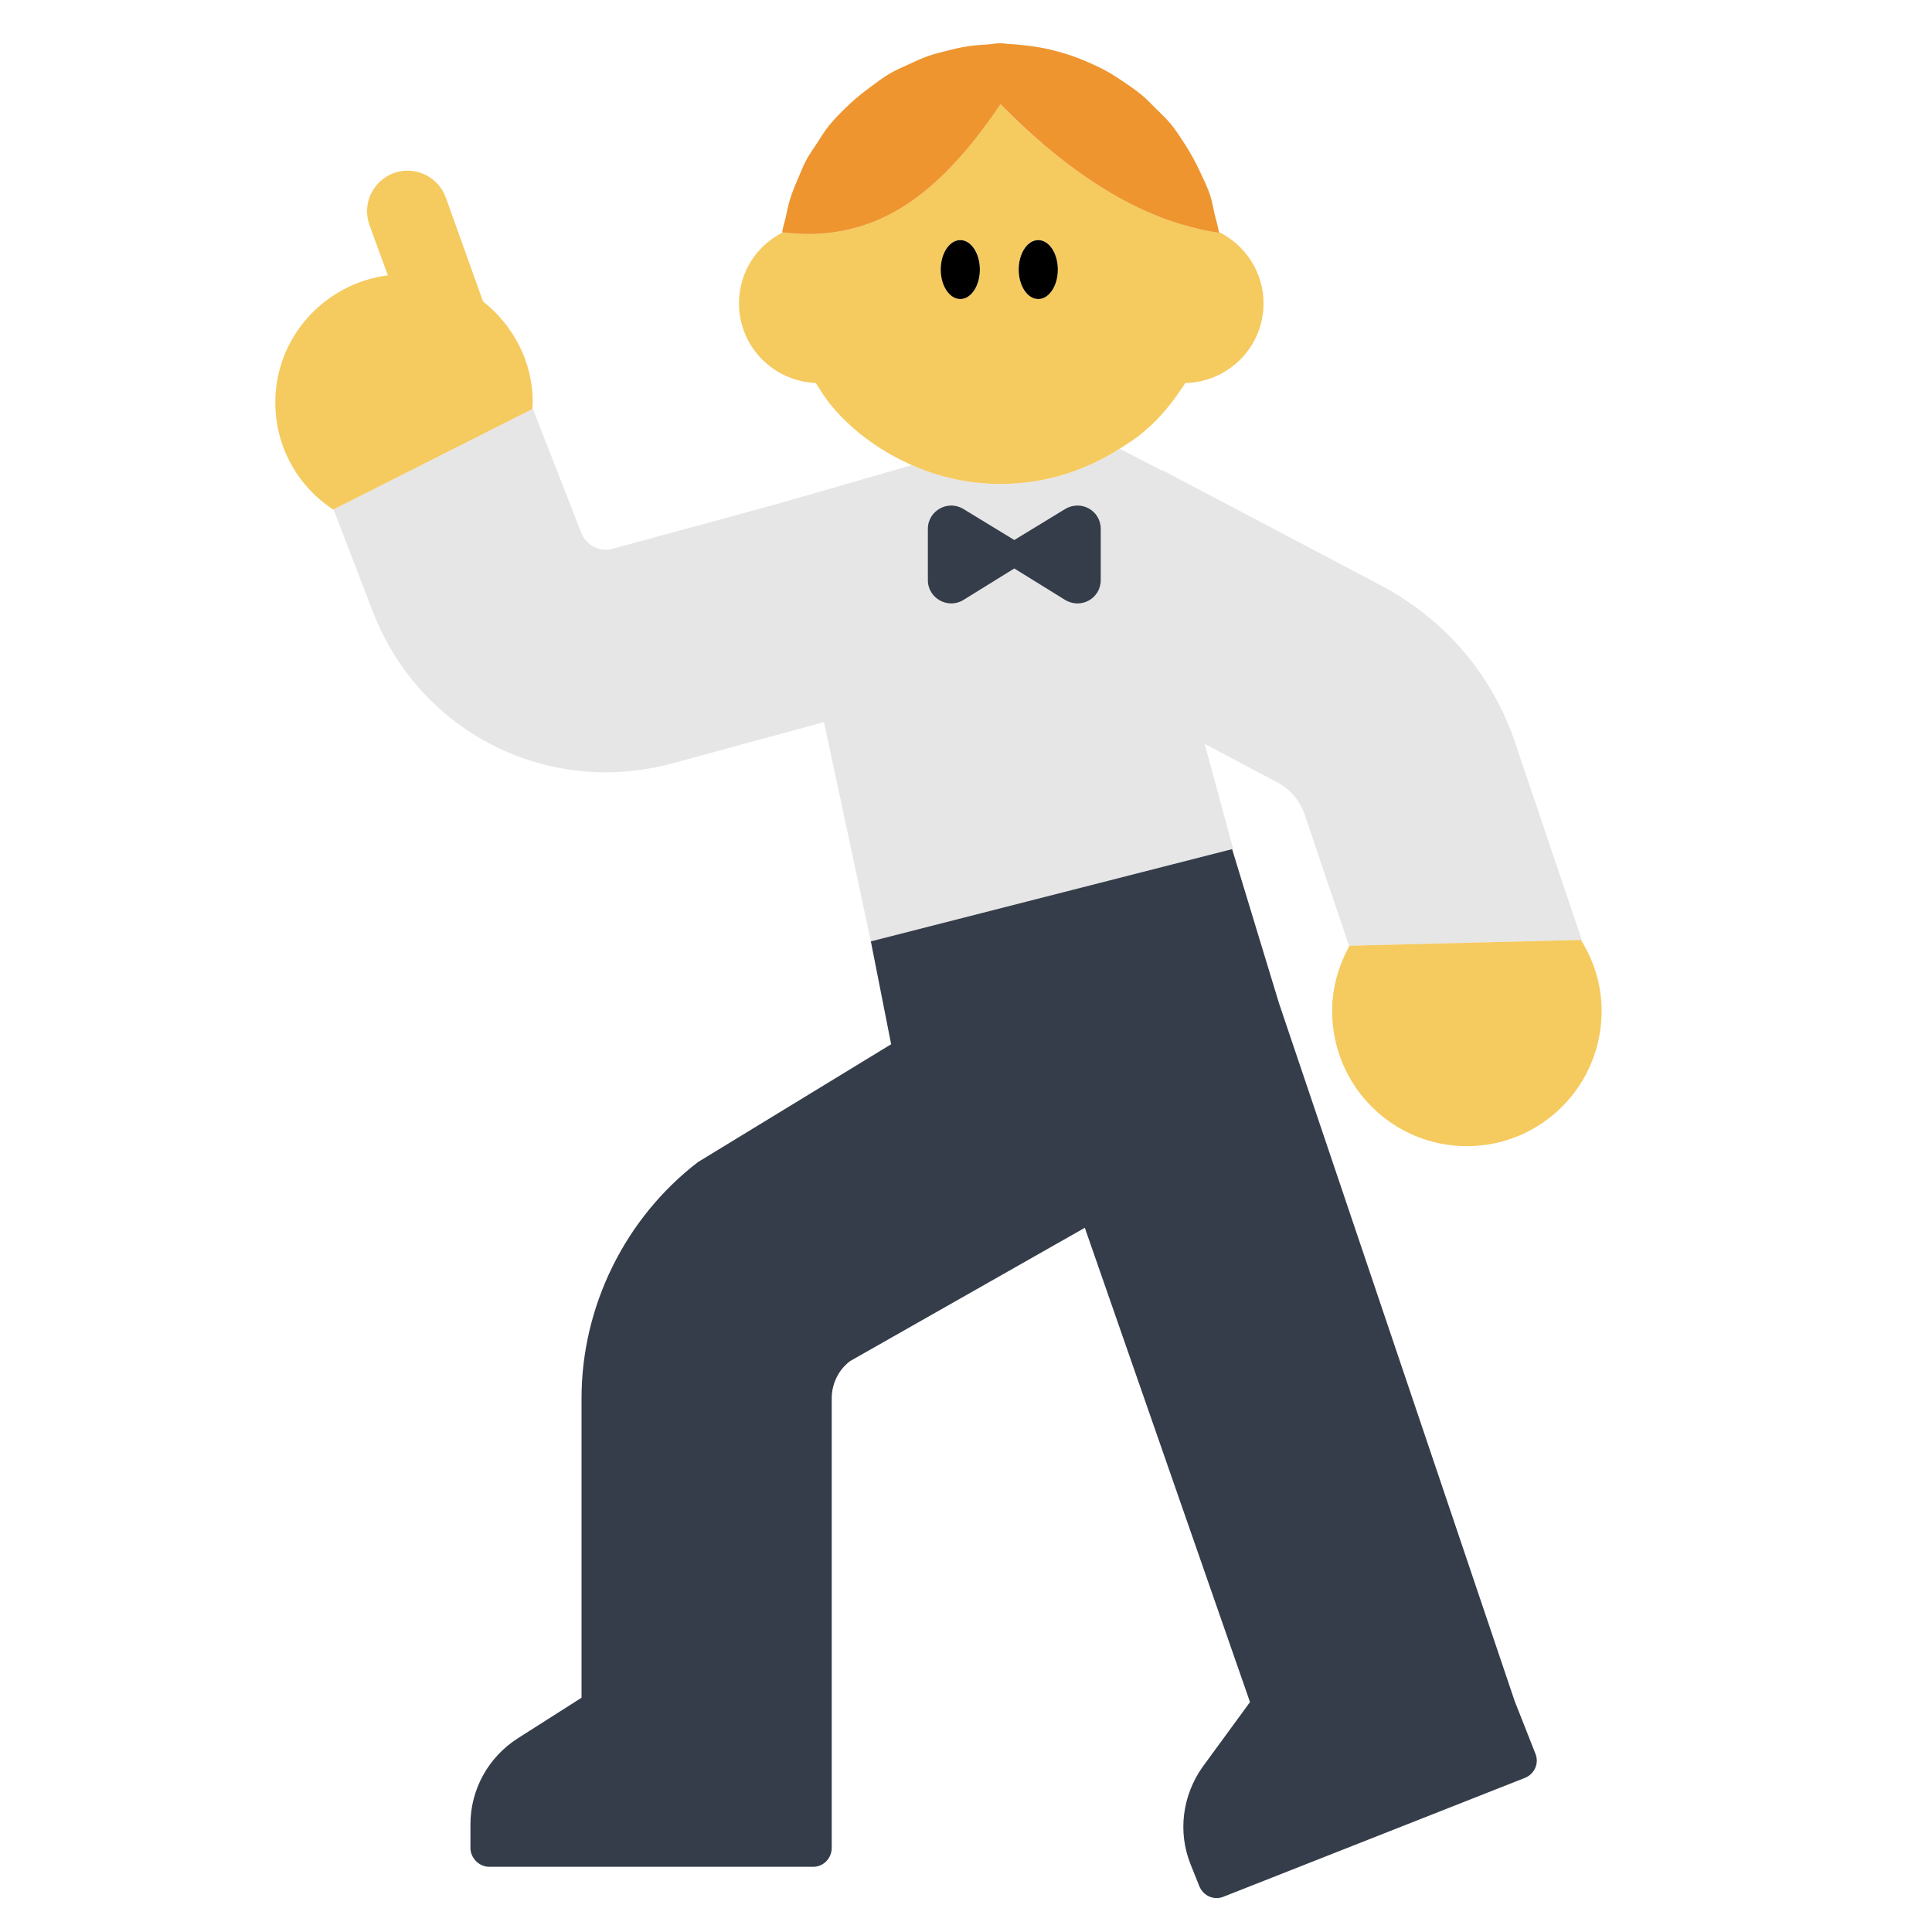 <?xml version="1.0" encoding="UTF-8"?><svg id="Layer_1" xmlns="http://www.w3.org/2000/svg" viewBox="0 0 40 40"><g><path d="M31.37,15.38c-.47-1.41-1.46-2.56-2.78-3.26l-3.49-1.84-1.05-.54-.87-.45c-1.32,.85-2.93,.95-4.3,.34l-2.81,.81-3.38,.92c-.27,.08-.56-.07-.66-.34l-1-2.56-.01,.01-4.12,2.08,.01,.01,.82,2.13c.79,2.03,2.72,3.3,4.81,3.3,.45,0,.9-.06,1.36-.18l3.16-.86,.97,4.54,7.48-1.91,.02-.01-.59-2.17,1.51,.8c.26,.14,.46,.37,.56,.66l.92,2.72h.01l4.79-.12h.02l-1.38-4.08Zm-8.58-3.37c0,.38-.41,.61-.74,.41l-1.05-.65-1.05,.65c-.32,.2-.74-.03-.74-.41v-1.06c0-.38,.42-.61,.74-.41l1.05,.64,1.05-.64c.33-.2,.74,.03,.74,.41v1.06Z" style="fill:#e6e6e6;"/><polygon points="25.1 10.28 24.05 9.74 24.06 9.73 25.1 10.28" style="fill:#e6e6e6;"/></g><g><path d="M31.57,36.81l-6.24,2.46c-.2,.08-.42-.02-.5-.22l-.18-.45c-.27-.67-.17-1.43,.25-2.02l.98-1.34-3.42-9.82-4.86,2.76c-.24,.18-.38,.47-.38,.77v9.31c0,.21-.17,.39-.38,.39h-6.71c-.21,0-.39-.18-.39-.39v-.49c0-.72,.37-1.39,.98-1.78l1.32-.84v-6.2c0-1.9,.9-3.73,2.41-4.89l4-2.44-.42-2.13,7.48-1.91,.97,3.19,4.88,14.45,.43,1.09c.08,.2-.02,.42-.22,.5Z" style="fill:#353d4a;"/><path d="M22.79,10.95v1.06c0,.38-.41,.61-.74,.41l-1.05-.65-1.05,.65c-.32,.2-.74-.03-.74-.41v-1.06c0-.38,.42-.61,.74-.41l1.05,.64,1.05-.64c.33-.2,.74,.03,.74,.41Z" style="fill:#353d4a;"/></g><g><path d="M33.16,20.93c0,1.55-1.25,2.8-2.79,2.8s-2.79-1.25-2.79-2.8c0-.49,.14-.95,.36-1.35l4.79-.12c.27,.43,.43,.93,.43,1.47Z" style="fill:#f5ca5f;"/><path d="M25.23,4.8q.01,.01,.01,.02c-.27-.04-.55-.1-.82-.19-1.24-.37-2.48-1.23-3.71-2.47-.99,1.47-1.98,2.32-3.13,2.59-.43,.1-.89,.12-1.37,.06-.54,.27-.91,.82-.91,1.47,0,.89,.7,1.61,1.59,1.65,.11,.17,.21,.34,.35,.5,.46,.54,1.03,.93,1.64,1.2,1.37,.61,2.98,.51,4.3-.34,.17-.11,.34-.21,.5-.35,.35-.29,.62-.64,.86-1.01,.9-.02,1.62-.75,1.62-1.65,0-.65-.38-1.21-.93-1.48Zm-5.35,1.39c-.22,0-.4-.27-.4-.61,0-.34,.18-.61,.4-.61,.23,0,.41,.27,.41,.61,0,.34-.18,.61-.41,.61Zm1.62,0c-.23,0-.41-.27-.41-.61,0-.34,.18-.61,.41-.61,.22,0,.4,.27,.4,.61,0,.34-.18,.61-.4,.61Z" style="fill:#f5ca5f;"/><path d="M11.03,8.33c0,.05-.01,.09-.01,.14l-4.12,2.08c-.72-.47-1.2-1.28-1.2-2.22,0-1.35,1.02-2.46,2.33-2.63l-.38-1.04c-.16-.44,.07-.92,.51-1.08,.43-.15,.91,.07,1.07,.51l.77,2.15c.62,.49,1.03,1.24,1.03,2.09Z" style="fill:#f5ca5f;"/></g><path d="M17.576,4.75c1.159-.266,2.142-1.117,3.138-2.591,1.227,1.243,2.463,2.097,3.709,2.475,.271,.082,.543,.15,.816,.185l-.004-.018c-.018-.122-.057-.237-.085-.356-.032-.136-.054-.277-.097-.408-.053-.159-.127-.306-.196-.457-.091-.199-.194-.389-.311-.571-.097-.151-.192-.303-.305-.441-.095-.116-.206-.217-.312-.322-.096-.096-.189-.194-.293-.281-.123-.102-.255-.192-.388-.281-.103-.069-.205-.137-.313-.198-.133-.075-.271-.139-.412-.2-.124-.054-.249-.103-.378-.146-.132-.044-.267-.082-.403-.114-.144-.034-.289-.058-.437-.077-.133-.017-.266-.031-.402-.037-.063-.003-.124-.017-.188-.017-.091,0-.177,.019-.267,.025-.135,.008-.27,.017-.402,.037-.149,.022-.293,.056-.437,.093-.134,.034-.269,.066-.398,.112-.136,.048-.265,.109-.395,.169-.13,.06-.263,.116-.387,.188-.138,.08-.264,.177-.392,.271-.151,.11-.297,.225-.434,.353-.157,.147-.31,.297-.446,.465-.087,.108-.157,.229-.234,.345-.082,.123-.167,.244-.237,.375-.062,.117-.11,.242-.162,.364-.061,.142-.121,.283-.167,.433-.038,.122-.063,.249-.09,.376-.023,.104-.059,.203-.074,.309l.015,.001c.488,.062,.94,.039,1.37-.06Z" style="fill:#ee9530;"/><g><ellipse cx="19.882" cy="5.581" rx=".405" ry=".61"/><ellipse cx="21.496" cy="5.581" rx=".405" ry=".61"/></g></svg>